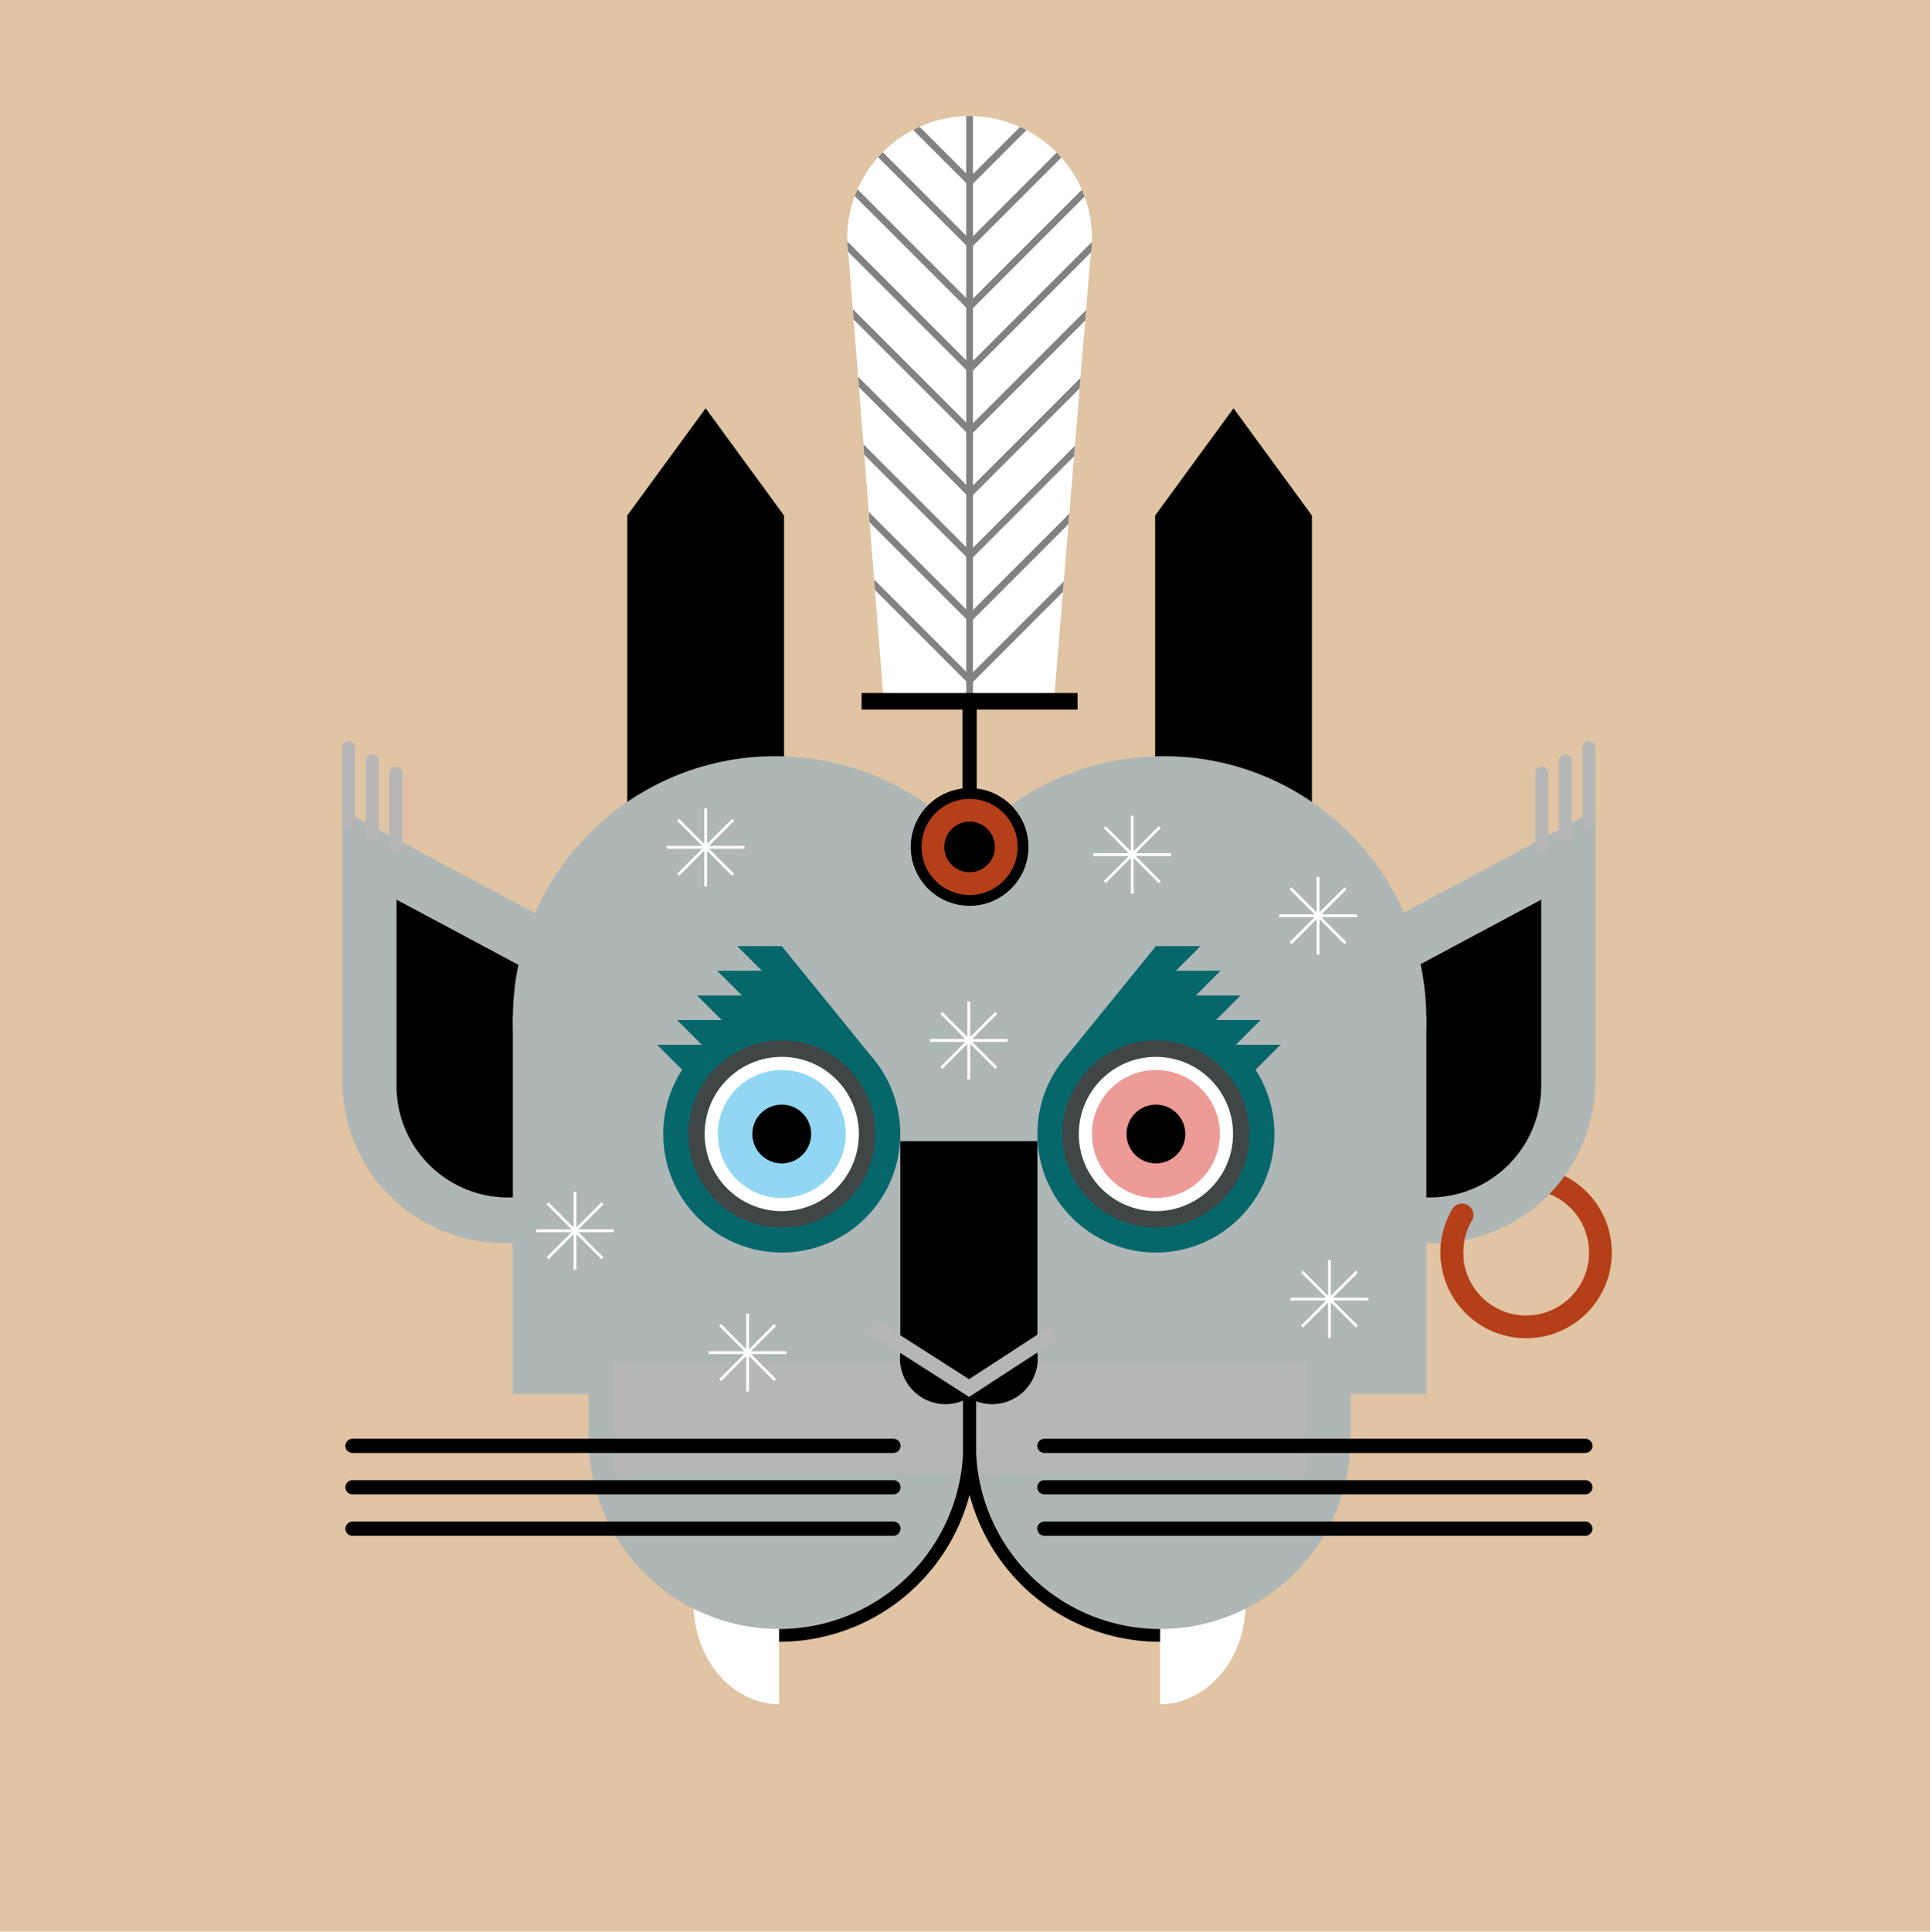 <svg xmlns="http://www.w3.org/2000/svg" xmlns:xlink="http://www.w3.org/1999/xlink" viewBox="0 0 1079.33 1080"><defs><style>.cls-1{fill:#fff;}.cls-2{fill:#e0c4a3;}.cls-3{fill:#afb6b6;}.cls-10,.cls-11,.cls-12,.cls-13,.cls-14,.cls-4,.cls-6,.cls-8,.cls-9{fill:none;stroke-miterlimit:10;}.cls-11,.cls-4{stroke:#b43f18;stroke-width:12.72px;}.cls-5{fill:#b6b6b6;}.cls-10,.cls-13,.cls-6,.cls-9{stroke:#000;}.cls-10,.cls-6{stroke-width:7.95px;}.cls-7{clip-path:url(#clip-path);}.cls-8{stroke:#828282;stroke-width:3.79px;}.cls-9{stroke-width:9.26px;}.cls-10,.cls-11{stroke-linecap:round;}.cls-12{stroke:#b6b6b6;stroke-width:8.34px;}.cls-13{stroke-width:7.15px;}.cls-14{stroke:#fff;stroke-width:1.59px;}.cls-15{fill:#06676b;}.cls-16{fill:#404545;}.cls-17{fill:#ed9b97;}.cls-18{fill:#91d7f3;}</style><clipPath id="clip-path"><path class="cls-1" d="M610.66,133.34a68.43,68.43,0,1,0-136,10.8L494.2,392.05h95.19l20.34-247.47A68.29,68.29,0,0,0,610.66,133.34Z"/></clipPath></defs><g id="Graphics"><rect class="cls-2" width="1080" height="1080"/><polygon points="733.67 288.23 689.83 228.26 645.99 288.23 645.99 288.23 645.99 470.76 733.68 470.76 733.68 288.23 733.67 288.23"/><polygon points="438.47 288.23 394.63 228.26 350.78 288.23 350.78 288.23 350.78 470.76 438.47 470.76 438.47 288.23 438.47 288.23"/><path class="cls-3" d="M191.45,453l131.72,70.44h0a90.71,90.71,0,1,1-131.72,80.91v-.17h0Z"/><path d="M221.74,503l90.61,48.45h0a62.4,62.4,0,1,1-90.61,55.66V607h0Z"/><circle class="cls-4" cx="853.48" cy="700.3" r="41.55"/><path class="cls-3" d="M892.18,453,760.46,523.46h0a90.71,90.71,0,1,0,131.72,80.91v-.17h0Z"/><path d="M861.89,503l-90.61,48.45h0a62.4,62.4,0,1,0,90.61,55.66V607h0Z"/><rect class="cls-5" x="456.64" y="701.55" width="155.34" height="109.41" rx="54.71"/><path class="cls-5" d="M862.2,477.11a3.58,3.58,0,0,1-3.58-3.57V432.21a3.58,3.58,0,1,1,7.16,0v41.33A3.57,3.57,0,0,1,862.2,477.11Z"/><path class="cls-5" d="M875.4,470.06a3.58,3.58,0,0,1-3.57-3.58V425.15a3.58,3.58,0,0,1,7.15,0v41.33A3.58,3.58,0,0,1,875.4,470.06Z"/><path class="cls-5" d="M888.61,463a3.58,3.58,0,0,1-3.58-3.58V418.1a3.58,3.58,0,1,1,7.15,0v41.32A3.57,3.57,0,0,1,888.61,463Z"/><path class="cls-5" d="M221.43,477.11a3.58,3.58,0,0,1-3.58-3.57V432.21a3.58,3.58,0,1,1,7.16,0v41.33A3.57,3.57,0,0,1,221.43,477.11Z"/><path class="cls-5" d="M208.23,470.06a3.58,3.58,0,0,1-3.58-3.58V425.15a3.58,3.58,0,0,1,7.15,0v41.33A3.58,3.58,0,0,1,208.23,470.06Z"/><path class="cls-5" d="M195,463a3.57,3.57,0,0,1-3.57-3.58V418.1a3.58,3.58,0,1,1,7.15,0v41.32A3.58,3.58,0,0,1,195,463Z"/><path class="cls-1" d="M435.73,840.48V952.91c-26.47-.27-47.85-25.33-47.85-56.21S409.26,840.75,435.73,840.48Z"/><path class="cls-1" d="M648.73,840.48V952.91c26.46-.27,47.84-25.33,47.84-56.21S675.19,840.75,648.73,840.48Z"/><circle class="cls-3" cx="650.85" cy="569.58" r="146.78"/><circle class="cls-3" cx="433.6" cy="569.58" r="146.78"/><rect class="cls-3" x="286.8" y="568.33" width="510.86" height="211.11"/><circle cx="542.23" cy="473.54" r="32.91"/><line class="cls-6" x1="542.23" y1="473.54" x2="542.23" y2="387.03"/><circle class="cls-4" cx="542.23" cy="473.54" r="20.51"/><path class="cls-1" d="M610.66,133.34a68.43,68.43,0,1,0-136,10.8L494.2,392.05h95.19l20.34-247.47A68.29,68.29,0,0,0,610.66,133.34Z"/><g class="cls-7"><line class="cls-8" x1="542.23" y1="64.91" x2="542.23" y2="392.05"/><line class="cls-8" x1="630.18" y1="13.91" x2="542.23" y2="101.87"/><line class="cls-8" x1="630.18" y1="48.74" x2="542.23" y2="136.69"/><line class="cls-8" x1="630.18" y1="83.57" x2="542.23" y2="171.52"/><line class="cls-8" x1="630.18" y1="118.39" x2="542.23" y2="206.34"/><line class="cls-8" x1="630.18" y1="153.22" x2="542.23" y2="241.17"/><line class="cls-8" x1="630.18" y1="188.04" x2="542.23" y2="275.99"/><line class="cls-8" x1="630.18" y1="222.87" x2="542.23" y2="310.82"/><line class="cls-8" x1="630.18" y1="257.69" x2="542.23" y2="345.64"/><line class="cls-8" x1="630.18" y1="292.52" x2="542.23" y2="380.47"/><line class="cls-8" x1="454.62" y1="13.91" x2="542.57" y2="101.87"/><line class="cls-8" x1="454.62" y1="48.74" x2="542.57" y2="136.69"/><line class="cls-8" x1="454.62" y1="83.57" x2="542.57" y2="171.52"/><line class="cls-8" x1="454.62" y1="118.39" x2="542.57" y2="206.34"/><line class="cls-8" x1="454.62" y1="153.22" x2="542.57" y2="241.17"/><line class="cls-8" x1="454.62" y1="188.04" x2="542.57" y2="275.99"/><line class="cls-8" x1="454.62" y1="222.87" x2="542.57" y2="310.82"/><line class="cls-8" x1="454.62" y1="257.69" x2="542.57" y2="345.64"/><line class="cls-8" x1="454.62" y1="292.52" x2="542.57" y2="380.47"/></g><line class="cls-9" x1="602.61" y1="392.11" x2="481.85" y2="392.11"/><circle class="cls-3" cx="435.73" cy="804.26" r="106.52"/><circle class="cls-3" cx="648.73" cy="804.26" r="106.52"/><rect class="cls-5" x="343.3" y="761.48" width="387.42" height="62.54"/><line class="cls-10" x1="886.58" y1="808.39" x2="584.05" y2="808.39"/><line class="cls-10" x1="886.58" y1="831.54" x2="584.05" y2="831.54"/><line class="cls-10" x1="886.58" y1="854.69" x2="584.05" y2="854.69"/><line class="cls-10" x1="499.65" y1="808.39" x2="197.12" y2="808.39"/><line class="cls-10" x1="499.65" y1="831.54" x2="197.12" y2="831.54"/><line class="cls-10" x1="499.65" y1="854.69" x2="197.12" y2="854.69"/><path class="cls-11" d="M817.63,679.29a41.23,41.23,0,0,0-5.58,24.18"/><rect class="cls-3" x="329.2" y="772.88" width="7.5" height="31.38"/><rect class="cls-3" x="747.76" y="772.88" width="7.5" height="31.38"/><circle cx="554.86" cy="759.61" r="25.47"/><circle cx="528.77" cy="759.61" r="25.47"/><polyline points="503.49 638.05 503.49 751.91 541.95 776.06 580.15 751.91 580.15 638.05"/><polyline class="cls-12" points="486.87 740.87 541.95 776.06 589.81 744.92"/><path class="cls-13" d="M435.73,914.36A106.53,106.53,0,0,0,542.25,807.83l0-.62V781"/><path class="cls-13" d="M648.73,914.36A106.53,106.53,0,0,1,542.21,807.83l0-.62V781"/><line class="cls-14" x1="721.72" y1="527.39" x2="752.49" y2="496.63"/><line class="cls-14" x1="752.49" y1="527.39" x2="721.72" y2="496.63"/><line class="cls-14" x1="715.35" y1="512.01" x2="758.86" y2="512.01"/><line class="cls-14" x1="737.1" y1="533.76" x2="737.1" y2="490.26"/><line class="cls-14" x1="617.8" y1="493.21" x2="648.57" y2="462.44"/><line class="cls-14" x1="648.57" y1="493.21" x2="617.8" y2="462.44"/><line class="cls-14" x1="611.43" y1="477.83" x2="654.94" y2="477.83"/><line class="cls-14" x1="633.19" y1="499.58" x2="633.19" y2="456.07"/><line class="cls-14" x1="526.4" y1="597.09" x2="557.16" y2="566.32"/><line class="cls-14" x1="557.16" y1="597.09" x2="526.4" y2="566.32"/><line class="cls-14" x1="520.03" y1="581.71" x2="563.53" y2="581.71"/><line class="cls-14" x1="541.78" y1="603.46" x2="541.78" y2="559.95"/><line class="cls-14" x1="379.24" y1="489.12" x2="410.01" y2="458.36"/><line class="cls-14" x1="410.01" y1="489.12" x2="379.24" y2="458.36"/><line class="cls-14" x1="372.87" y1="473.74" x2="416.38" y2="473.74"/><line class="cls-14" x1="394.63" y1="495.49" x2="394.63" y2="451.98"/><line class="cls-14" x1="306.17" y1="703.51" x2="336.93" y2="672.74"/><line class="cls-14" x1="336.93" y1="703.51" x2="306.17" y2="672.74"/><line class="cls-14" x1="299.8" y1="688.12" x2="343.3" y2="688.12"/><line class="cls-14" x1="321.55" y1="709.88" x2="321.55" y2="666.37"/><line class="cls-14" x1="402.73" y1="771.63" x2="433.5" y2="740.87"/><line class="cls-14" x1="433.5" y1="771.63" x2="402.73" y2="740.87"/><line class="cls-14" x1="396.36" y1="756.25" x2="439.87" y2="756.25"/><line class="cls-14" x1="418.11" y1="778.01" x2="418.11" y2="734.5"/><line class="cls-14" x1="728.09" y1="741.73" x2="758.86" y2="710.97"/><line class="cls-14" x1="758.86" y1="741.73" x2="728.09" y2="710.97"/><line class="cls-14" x1="721.72" y1="726.35" x2="765.23" y2="726.35"/><line class="cls-14" x1="743.48" y1="748.1" x2="743.48" y2="704.59"/><polyline class="cls-15" points="695.87 589.82 646.43 528.98 597 589.82"/><polygon class="cls-15" points="646.43 528.98 671.34 528.98 647.4 552.91 646.43 528.98"/><polygon class="cls-15" points="657.64 542.74 682.55 542.74 658.62 566.68 657.64 542.74"/><polygon class="cls-15" points="668.84 556.6 693.75 556.6 669.81 580.53 668.84 556.6"/><polygon class="cls-15" points="680.05 570.33 704.96 570.33 681.02 594.27 680.05 570.33"/><polygon class="cls-15" points="691.24 584.12 716.15 584.12 692.21 608.05 691.24 584.12"/><circle class="cls-15" cx="646.43" cy="634.02" r="66.29"/><circle class="cls-16" cx="646.43" cy="634.02" r="52.31"/><circle class="cls-1" cx="646.43" cy="634.02" r="43.13"/><circle class="cls-17" cx="646.43" cy="634.02" r="35.78"/><circle cx="646.43" cy="634.02" r="16.44"/><polyline class="cls-15" points="387.76 589.82 437.2 528.98 486.64 589.82"/><polygon class="cls-15" points="437.2 528.98 412.29 528.98 436.23 552.91 437.2 528.98"/><polygon class="cls-15" points="425.99 542.74 401.08 542.74 425.02 566.68 425.99 542.74"/><polygon class="cls-15" points="414.79 556.6 389.88 556.6 413.82 580.53 414.79 556.6"/><polygon class="cls-15" points="403.58 570.33 378.67 570.33 402.61 594.27 403.58 570.33"/><polygon class="cls-15" points="392.39 584.12 367.48 584.12 391.42 608.05 392.39 584.12"/><circle class="cls-15" cx="437.2" cy="634.02" r="66.29"/><circle class="cls-16" cx="437.2" cy="634.02" r="52.31"/><circle class="cls-1" cx="437.2" cy="634.02" r="43.13"/><circle class="cls-18" cx="437.2" cy="634.02" r="35.78"/><circle cx="437.2" cy="634.02" r="16.44"/></g></svg>